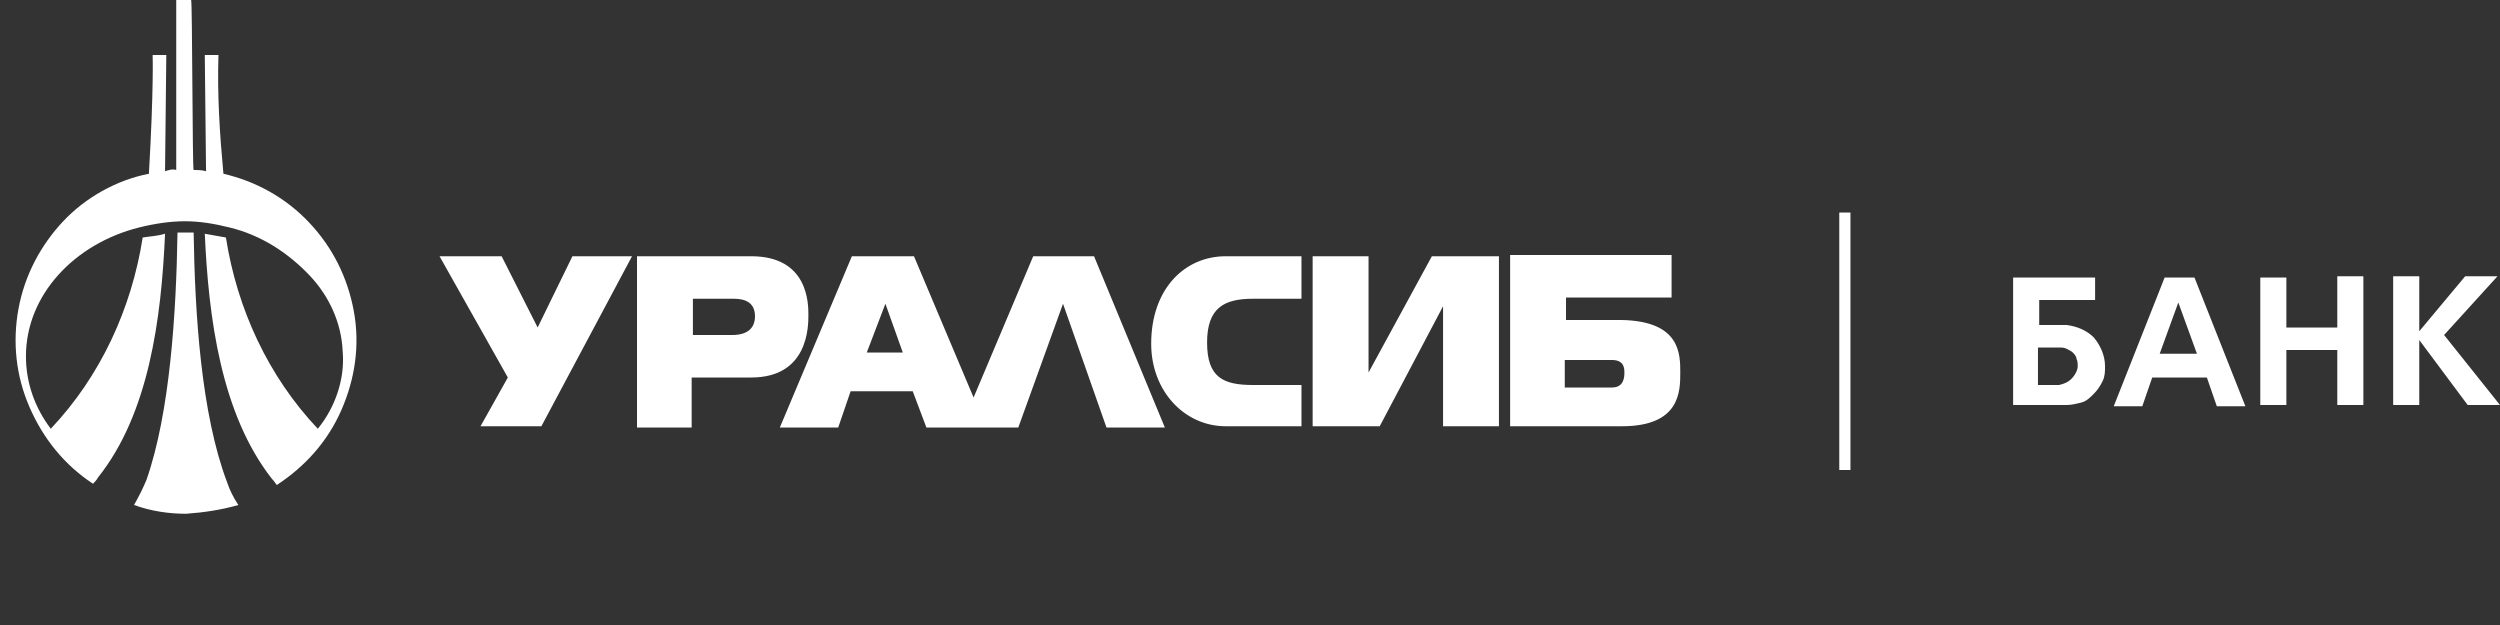 <svg width="156" height="39" viewBox="0 0 156 39" fill="none" xmlns="http://www.w3.org/2000/svg">
<rect x="0" y="0" width="156" height="39" fill="#333333" stroke="none"/>
<path d="M145.847 20.436H142.669V17.316H141.042V25.272H142.669V21.84H145.847V25.272H147.474V17.238H145.847V20.436ZM136.934 17.316H135.074L131.897 25.35H133.679L134.299 23.556H137.709L138.329 25.35H140.112L136.934 17.316ZM134.764 22.074L135.927 18.876L137.089 22.074H134.764ZM155.999 25.272L152.512 20.904L155.844 17.238H153.829L150.962 20.67V17.238H149.334V25.272H150.962V21.216L153.984 25.272H155.999ZM130.657 21.06C130.192 20.592 129.572 20.358 128.952 20.28H127.247V18.72H130.734V17.316H125.619V25.272H128.952C129.262 25.272 129.572 25.194 129.882 25.116C130.192 25.038 130.424 24.804 130.657 24.57C130.889 24.336 131.044 24.102 131.199 23.79C131.354 23.478 131.354 23.166 131.354 22.854C131.354 22.152 131.044 21.528 130.657 21.06ZM129.262 23.634C129.029 23.868 128.797 23.946 128.487 24.024H127.169V21.684H128.487C128.642 21.684 128.797 21.684 128.952 21.762C129.107 21.84 129.262 21.918 129.339 21.996C129.417 22.074 129.572 22.23 129.572 22.386C129.649 22.542 129.649 22.698 129.649 22.854C129.649 23.088 129.494 23.4 129.262 23.634ZM33.782 26.598H29.984L31.689 23.556L27.427 15.99H31.302L33.549 20.436L35.719 15.99H39.439L33.782 26.598ZM81.212 26.598H76.484C73.927 26.598 71.834 24.414 71.834 21.45C71.834 18.018 73.927 15.99 76.484 15.99H81.212V18.642H78.189C76.407 18.642 75.322 19.188 75.322 21.372C75.322 23.556 76.329 24.024 78.189 24.024H81.212V26.598ZM93.534 26.598H90.047V19.11L86.094 26.598H81.909V15.99H85.397V23.244L89.349 15.99H93.534V26.598ZM68.269 15.99H64.472L60.752 24.804L57.032 15.99H53.157L48.662 26.676H52.304L53.079 24.414H56.954L57.807 26.676H63.542L66.332 18.954L69.044 26.676H72.687L68.269 15.99ZM54.087 21.996L55.249 18.954L56.334 21.996H54.087ZM46.879 15.99H39.749V26.676H43.159V23.556H46.879C50.444 23.556 50.444 20.358 50.444 19.656C50.444 18.954 50.444 15.99 46.879 15.99ZM45.717 20.904H43.237V18.642H45.717C46.104 18.642 47.112 18.642 47.112 19.734C47.112 20.826 46.104 20.904 45.717 20.904ZM101.207 19.968H97.719V18.564H104.307V15.912H94.232V26.598H101.207C104.849 26.598 104.849 24.414 104.849 23.244C104.849 22.074 104.849 20.046 101.207 19.968ZM100.587 24.18H97.642V22.464H100.587C101.362 22.464 101.362 23.01 101.362 23.244C101.362 23.478 101.362 24.18 100.587 24.18ZM12.082 10.608C12.314 10.608 12.624 10.608 12.857 10.686L12.779 3.432H13.632C13.554 5.928 13.709 8.346 13.942 10.842C15.957 11.31 17.817 12.324 19.289 13.884C20.762 15.444 21.692 17.316 22.079 19.422C22.467 21.528 22.157 23.634 21.304 25.584C20.452 27.534 19.057 29.094 17.274 30.264C17.197 30.186 17.119 30.03 16.964 29.874C13.787 25.818 13.012 19.812 12.779 14.586C13.244 14.664 13.632 14.742 14.097 14.82C14.794 19.266 16.732 23.478 19.832 26.754C20.917 25.428 21.537 23.634 21.382 21.918C21.304 20.124 20.529 18.486 19.367 17.238C17.972 15.756 16.267 14.664 14.329 14.196C13.399 13.962 12.469 13.806 11.539 13.806C10.609 13.806 9.602 13.962 8.672 14.196C4.642 15.21 1.619 18.408 1.619 22.23C1.619 23.868 2.162 25.428 3.169 26.754C6.269 23.478 8.207 19.266 8.904 14.82C9.369 14.742 9.757 14.742 10.299 14.586C10.067 19.89 9.292 25.818 6.114 29.796C6.037 29.952 5.882 30.108 5.804 30.186C4.022 29.016 2.704 27.378 1.852 25.428C0.999 23.478 0.767 21.372 1.154 19.266C1.542 17.16 2.549 15.288 3.944 13.806C5.339 12.324 7.277 11.232 9.292 10.842C9.602 5.46 9.524 3.432 9.524 3.432H10.377L10.299 10.686C10.532 10.608 10.764 10.53 10.997 10.608V0H11.927C12.004 0 12.004 10.608 12.082 10.608Z" fill="white"/>
<path d="M12.083 14.508C12.161 19.578 12.548 25.818 14.176 30.108C14.331 30.576 14.563 31.044 14.873 31.512C13.788 31.824 12.703 31.98 11.618 32.058C10.533 32.058 9.448 31.902 8.363 31.512C8.673 30.966 8.906 30.498 9.138 29.952C10.611 25.74 10.998 19.5 11.076 14.508H12.083ZM114.771 13.26H115.468V29.328H114.771V13.26Z" fill="white"/>
</svg>
